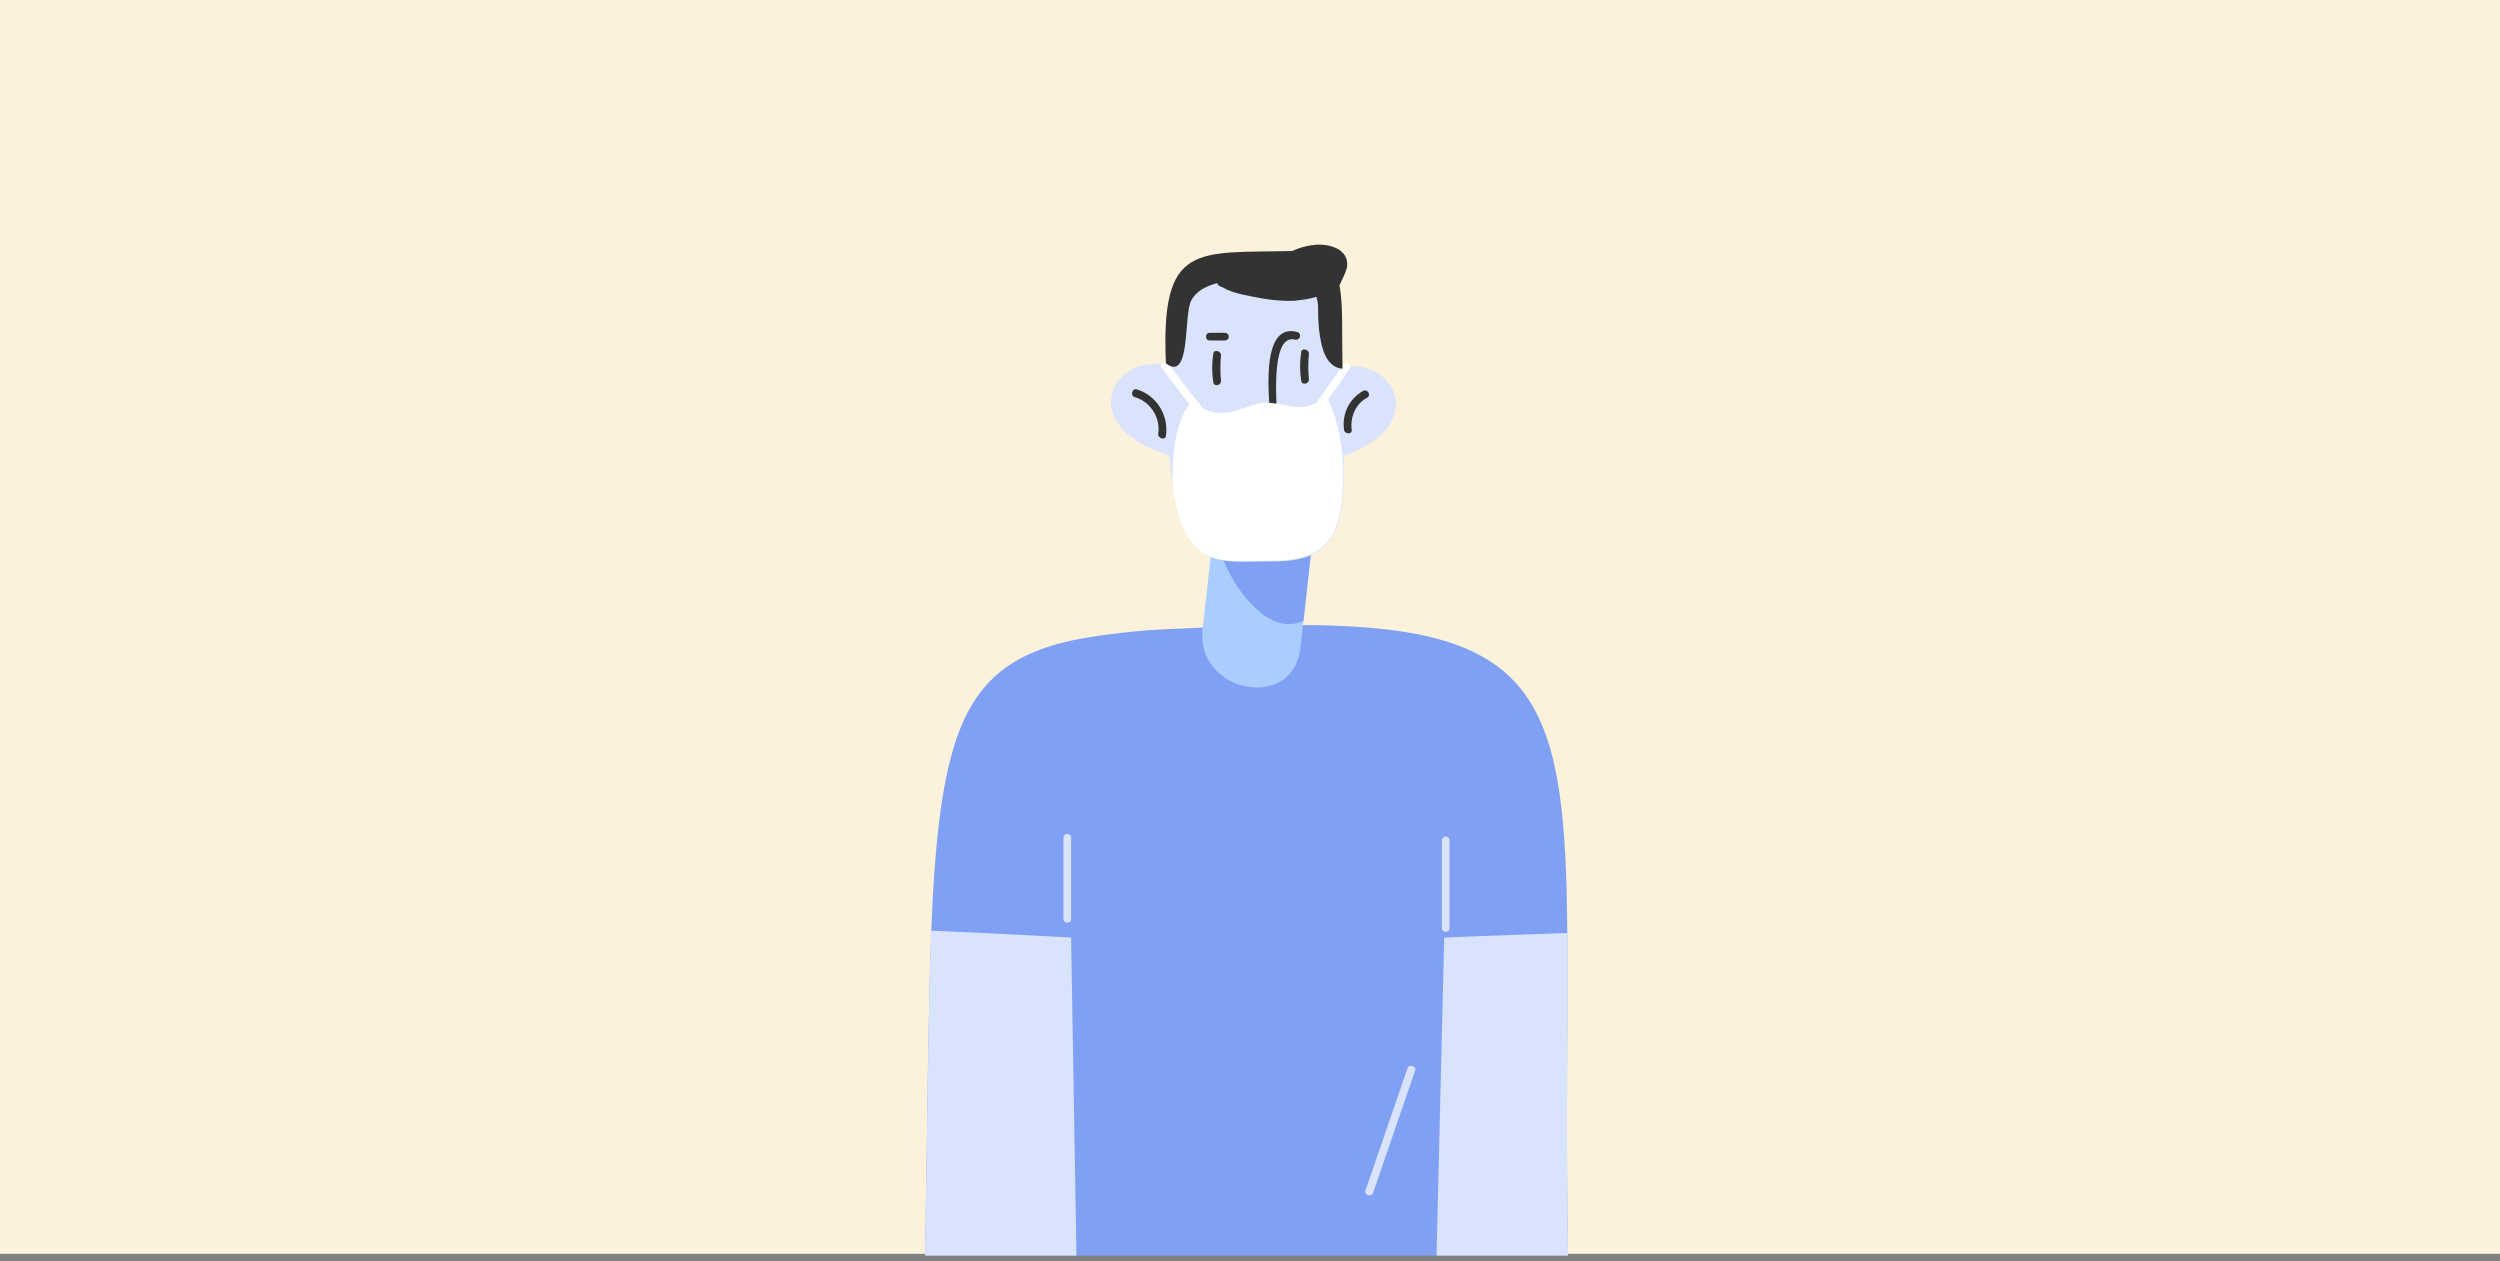 <svg width="327" height="165" viewBox="0 0 327 165" fill="none" xmlns="http://www.w3.org/2000/svg">
<rect x="0" y="0" width="327" height="165" fill="#808080" stroke="none"/>
<rect width="327" height="164" fill="#FCF2DC"/>
<path d="M205.1 164.232H121C121.3 146.432 121.4 132.632 121.8 121.732C122.8 97.332 125.7 88.232 137.3 84.532C139.8 83.732 142.8 83.232 146.2 82.832C148.6 82.532 151.2 82.332 154.1 82.232C157.6 82.032 161.5 81.932 165.8 81.832C168.9 81.732 171.8 81.732 174.4 81.832C201.5 82.732 204.8 92.732 205 121.932C205.1 133.132 204.8 147.032 205.1 164.232Z" fill="#80A1F3"/>
<path d="M140.8 164.232H121C121.3 146.432 121.4 132.632 121.8 121.732C131 122.132 140.1 122.632 140.1 122.632L140.8 164.232Z" fill="#D9E3FB"/>
<path d="M205.1 164.232H187.9L188.9 122.632C188.9 122.632 196.1 122.332 205 122.032C205.1 133.132 204.8 147.032 205.1 164.232Z" fill="#D9E3FB"/>
<path d="M188.6 109.932V121.432C188.6 122.032 189.6 122.032 189.6 121.432V109.932C189.6 109.232 188.6 109.232 188.6 109.932Z" fill="#D9E3FB"/>
<path d="M139.1 109.532V120.232C139.1 120.832 140.1 120.832 140.1 120.232V109.532C140.1 108.932 139.1 108.932 139.1 109.532Z" fill="#D9E3FB"/>
<path d="M184.1 139.732C182.3 145.032 180.4 150.432 178.6 155.732C178.4 156.332 179.4 156.632 179.6 156.032C181.4 150.732 183.3 145.332 185.1 140.032C185.3 139.432 184.3 139.132 184.1 139.732Z" fill="#D9E3FB"/>
<path d="M160.1 57.032L157.3 82.332C156.4 90.632 169.2 93.132 170.1 84.732C171 76.332 172 67.832 172.9 59.432C173.8 51.132 161 48.732 160.1 57.032Z" fill="#A9CDFF"/>
<path d="M164.1 79.432C166.5 81.732 168.6 82.032 170.5 81.232C171.3 73.932 172.1 66.732 172.9 59.432C173.8 51.132 161 48.632 160.1 57.032L158.8 69.232C159.6 73.032 161.3 76.732 164.1 79.432Z" fill="#80A1F3"/>
<path d="M166.6 73.432C158 73.432 153.6 75.432 152.6 54.932C152.5 52.232 152.4 49.832 152.5 47.732C152.8 34.032 157.1 33.432 169.6 33.932C173.9 34.132 175.2 37.832 175.5 48.132C175.5 49.632 175.6 51.232 175.6 52.932C176.1 66.932 176.6 73.432 166.6 73.432Z" fill="#D9E3FB"/>
<path d="M153.2 47.932C145.5 45.632 140.2 55.932 153.2 59.632V47.932Z" fill="#D9E3FB"/>
<path d="M174.7 48.232C182.4 45.932 187.7 56.232 174.7 59.932V48.232Z" fill="#D9E3FB"/>
<path d="M148.7 50.932C148.1 50.732 147.8 51.732 148.4 51.932C150.5 52.532 151.8 54.632 151.5 56.732C151.4 57.332 152.4 57.632 152.5 57.032C152.9 54.332 151.3 51.732 148.7 50.932Z" fill="#333333"/>
<path d="M178.3 51.132C176.5 52.132 175.5 54.132 175.8 56.232C175.9 56.832 176.9 56.832 176.8 56.232C176.6 54.532 177.3 52.832 178.8 52.032C179.4 51.732 178.9 50.832 178.3 51.132Z" fill="#333333"/>
<path d="M169.7 43.432C164.3 41.932 166.2 54.232 166.4 56.832C166.5 57.432 167.4 57.432 167.3 56.832C167.1 55.132 165.8 43.432 169.4 44.432C170.1 44.532 170.3 43.632 169.7 43.432Z" fill="#333333"/>
<path d="M173.4 51.732C173 52.132 172.5 52.532 171.9 52.832C169.4 54.032 166.9 52.132 164.4 52.832C161.7 53.632 159.8 54.832 157 53.232C156.6 53.032 156.3 52.732 155.9 52.432C153.5 55.332 153.3 60.032 153.4 63.832C155.2 74.732 159.5 73.332 166.5 73.332C174.2 73.332 175.7 69.532 175.7 61.432C175.6 58.132 175 54.632 173.4 51.732Z" fill="white"/>
<path d="M159.3 55.732C157 53.132 154.9 50.332 152.8 47.532C152.4 47.032 151.6 47.532 151.9 48.032C154 50.932 156.2 53.732 158.5 56.432C159 56.932 159.7 56.132 159.3 55.732Z" fill="white"/>
<path d="M175.7 47.632C174.3 49.732 172.8 51.732 171.4 53.832C171 54.332 171.9 54.832 172.3 54.332C173.7 52.232 175.2 50.232 176.6 48.132C176.9 47.632 176 47.132 175.7 47.632Z" fill="white"/>
<path d="M159.7 46.532C159.8 45.932 158.8 45.632 158.7 46.232C158.5 47.532 158.5 48.732 158.7 50.032C158.8 50.632 159.8 50.432 159.7 49.732C159.6 48.732 159.6 47.632 159.7 46.532Z" fill="#333333"/>
<path d="M171.2 46.332C171.3 45.732 170.3 45.432 170.2 46.032C170 47.332 170 48.532 170.2 49.832C170.3 50.432 171.3 50.232 171.2 49.532C171.1 48.532 171.1 47.432 171.2 46.332Z" fill="#333333"/>
<path d="M160.2 43.532H158.2C157.6 43.532 157.6 44.532 158.2 44.532H160.2C160.9 44.532 160.9 43.532 160.2 43.532Z" fill="#333333"/>
<path d="M176.2 34.932C176.5 32.532 173.8 31.832 171.9 32.032C170.9 32.132 169.9 32.432 169 32.832C156.5 33.132 151.8 31.632 152.5 47.532C155.8 50.032 154.8 41.232 155.8 39.332C156.4 38.132 157.7 37.432 159.2 37.032C159.3 37.332 159.5 37.432 159.8 37.532C160.1 37.632 160.3 37.832 160.6 37.932C161.5 38.332 162.5 38.532 163.5 38.732C165.4 39.132 167.4 39.432 169.4 39.332C170.2 39.232 171.2 39.132 172.2 38.832C172.3 39.232 172.4 39.632 172.4 40.232C172.4 42.032 172.5 43.532 172.9 45.232C173.4 47.232 174.4 48.132 175.6 48.232C175.5 43.532 175.7 39.832 175.2 37.332C175.6 36.432 176 35.732 176.2 34.932Z" fill="#333333"/>
</svg>
